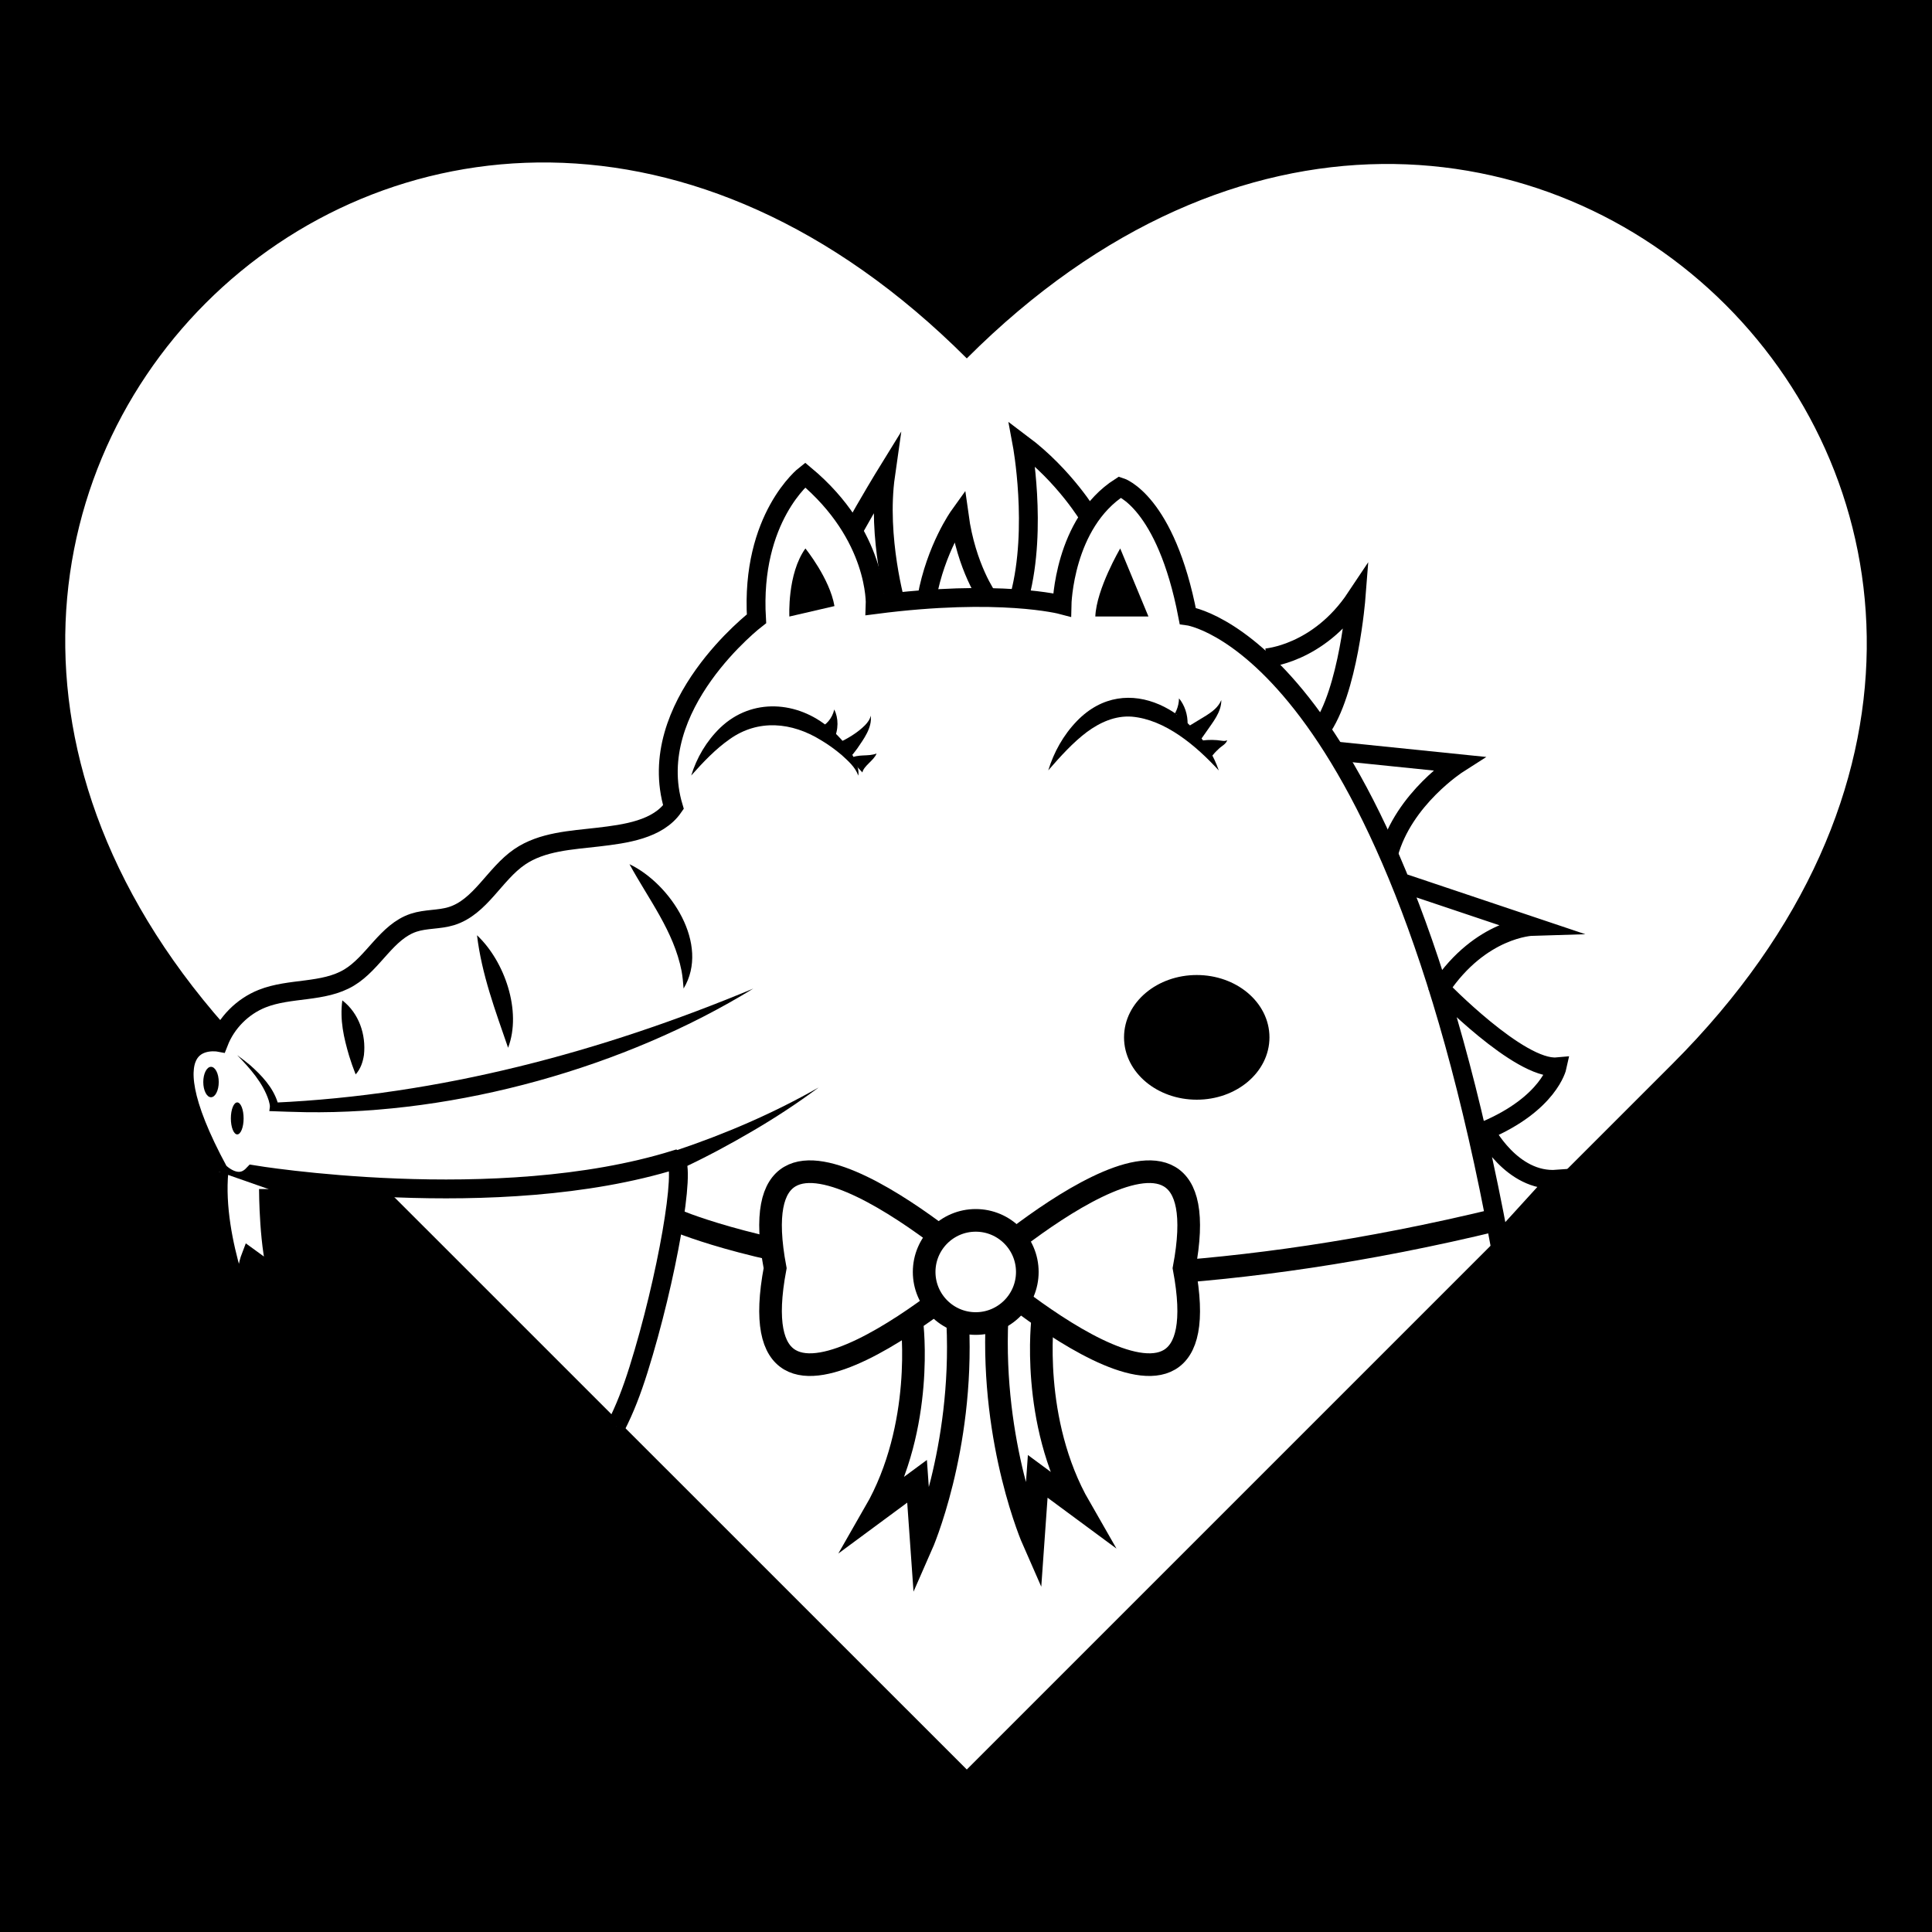 <?xml version="1.0" encoding="UTF-8"?><svg id="Layer_1" xmlns="http://www.w3.org/2000/svg" viewBox="0 0 512 512"><defs><style>.cls-1,.cls-2,.cls-3,.cls-4,.cls-5{stroke:#000;stroke-miterlimit:10;}.cls-1,.cls-6,.cls-5{fill:#fff;}.cls-1,.cls-3,.cls-4{stroke-width:5px;}.cls-2,.cls-3{fill:none;}.cls-2,.cls-5{stroke-width:6px;}</style></defs><g id="background"><rect width="512" height="512"/><path class="cls-6" d="M443.19,281.96l-186.98,186.98L69.19,281.96C-75,137.73,111.98-49.25,256.21,94.98c143.53-143.53,330.51,43.45,186.98,186.98Z"/></g><g id="dinasour"><path class="cls-1" d="M371.1,233.76l34.96,11.73s-13.62,.4-24.36,16.45c0,0,20.97,21.68,30.96,20.78,0,0-2.12,9.74-19.09,16.92,0,0,7.01,13.77,19.09,12.87l-15.26,16.74c-29.49-159.25-82.64-166.03-82.64-166.03-5.83-30.4-17.91-34.15-17.91-34.15-14.99,9.58-15.41,31.23-15.41,31.23,0,0-16.42-4.37-49.5-.08,0,0,.74-18.25-18.58-34.35,0,0-14.49,11.27-12.88,38.11,0,0-30.06,23.08-22.01,49.91-4.12,5.96-12.75,7.11-19.95,7.95s-14.86,1.17-20.84,5.26c-6.65,4.56-10.37,13.32-18.09,15.69-3.23,.99-6.76,.68-9.96,1.74-7.17,2.37-10.64,10.64-17.11,14.53-6.82,4.1-15.66,2.65-23.05,5.59-5.2,2.07-9.46,6.36-11.49,11.57,0,0-20.65-3.84,0,34.26,0,0,4.91,5.19,9.08,.82,0,0,64.58,10.73,111.87-3.97,2.96,1.71-2.13,31.45-9.72,55.64-1.79,5.69-3.65,10.52-5.95,14.99"/><path d="M179.07,304.91c13.07-4.37,25.89-9.88,37.88-16.72-5.59,4.16-11.44,8-17.46,11.52-6.08,3.57-12.2,6.86-18.62,9.86l-1.8-4.67h0Z"/><path d="M199.65,261.97c-34.11,20.96-78.63,33.37-118.69,32.77-3.2-.09-6.4-.14-9.59-.29l.15-1.09c.05-.46-.18-1.23-.31-1.74-1.51-4.66-4.98-8.52-8.35-11.99,.89,.63,2.6,1.95,3.43,2.65,3.03,2.69,5.98,5.8,7.26,9.76,.11,.42,.22,.73,.26,1.32l-1.13-1.15c43.79-1.99,86.6-13.39,126.96-30.23h0Z"/><path d="M166.82,229.02c10.92,5.22,21.39,21.26,14.34,32.95-.12-1.66-.27-3.19-.54-4.67-2.08-10.55-8.71-18.93-13.8-28.28h0Z"/><path d="M126.41,247.85c7.34,6.9,11.93,20.14,8.24,29.82-3.42-9.96-6.96-19.32-8.24-29.82h0Z"/><path d="M90.72,265.11c4.4,3.4,6.32,9.05,5.73,14.46-.27,1.81-.87,3.69-2.2,5.16-.72-1.84-1.25-3.35-1.72-4.89-1.43-4.85-2.51-9.53-1.81-14.72h0Z"/><ellipse cx="62.87" cy="296.39" rx="1.69" ry="4.24"/><ellipse cx="55.92" cy="286.75" rx="2.05" ry="4.03"/><path class="cls-3" d="M288.72,137.15s-6.44-10.94-17.86-19.5c0,0,4.14,22.2-.62,40.28"/><path class="cls-3" d="M237.55,160.62s-5.23-18.08-2.86-34.74c0,0-4.02,6.52-9.19,15.8"/><path class="cls-3" d="M261.8,158.36s-5.7-7.88-7.6-21.68c0,0-6.19,8.62-8.57,21.68"/><path class="cls-3" d="M335.52,174.35s13.85-.97,23.84-15.98c0,0-1.95,25.09-9.54,35.26"/><path class="cls-3" d="M352.89,198.92l33.6,3.44s-14.55,9.27-18.51,24.01"/><path d="M322.97,204.16c-5.98-6.52-14.15-13.47-23.04-14.24-4.37-.31-8.4,1.49-11.93,4.1-3.66,2.76-6.92,6.37-10.2,10.13,1.48-4.78,3.95-9.3,7.61-13.09,13.32-13.71,32.3-2.28,37.57,13.09h0Z"/><path d="M227.44,205.52c-.78-2.23-2.65-3.84-4.34-5.39-1.76-1.5-3.62-2.84-5.56-3.99-7.69-4.75-16.61-5.64-24.18-.24-3.66,2.55-6.93,5.97-10.18,9.62,1.45-4.68,3.99-9.08,7.71-12.68,8.38-8,20.51-7.06,28.93,.1,2.92,2.45,5.44,5.39,6.95,8.89,.46,1.16,.89,2.44,.69,3.68h0Z"/><ellipse class="cls-4" cx="317.15" cy="274.91" rx="16.77" ry="14.02"/><path class="cls-1" d="M71.15,315.11s0,16.25,2.77,23.86l-7.61-5.53s-2.77,7.26,0,17.63c0,0-10.03-22-8.3-40.56"/><path d="M222.12,196.92c2.54-1.21,5.17-2.74,7.17-4.78,.65-.7,1.27-1.49,1.46-2.5,.42,3.22-1.85,6.18-3.57,8.73-.65,.87-1.28,1.69-2.06,2.55l-3-4h0Z"/><path d="M217.16,192.85c1.7-.62,3.38-2.4,3.93-4.83,1.11,2.23,1.24,5.32-.22,8.19l-3.7-3.36h0Z"/><path d="M225.14,201.06c2.33-1.37,4.8-.46,7.16-1.37-.66,1.8-3.45,3.3-3.75,5.02l-3.41-3.66h0Z"/><path d="M311.77,188.92l.32,.06-1.88,1.59c1.27-1.24,2.19-3.23,2.24-5.5,1.44,1.75,2.38,4.25,2.27,7.03l-.02,.53-1.86,1.06-.29,.16-.79-4.94h0Z"/><path d="M314.52,192.75c1.29-.78,3.88-2.35,5.16-3.14,1.62-1.04,3.19-2.19,3.98-4.09,.05,3.2-2.28,5.9-3.98,8.4l-1.76,2.5-3.4-3.67h0Z"/><path d="M318.65,196.23c1.73-.21,3.48-.2,5.14,.07,.49,.06,.96,.13,1.43-.15-.29,1.07-1.6,1.61-2.29,2.35-.75,.68-1.41,1.41-1.98,2.18l-2.29-4.44h0Z"/><path d="M209.19,163.38s-.59-11.29,4.25-18.03c0,0,6.45,7.95,7.7,15.27l-11.95,2.77Z"/><path d="M296.87,145.35s-6.3,10.7-6.6,18.03h14.08l-7.48-18.03Z"/></g><g id="bowknot"><path class="cls-2" d="M178.53,323.16s77.25,34.33,218.46,0"/><path class="cls-5" d="M241.69,350.75s3.39,27.1-9.79,50.03l11.13-8.22,1.2,16.95s11.13-25.26,9.59-58.77"/><path class="cls-5" d="M276.35,349.44s-3.39,27.1,9.79,50.03l-11.13-8.22-1.2,16.95s-11.13-25.26-9.59-58.77"/><path class="cls-5" d="M259.61,336.08s-65.03,57.53-54.19,0c-10.84-57.53,54.19,0,54.19,0Z"/><path class="cls-5" d="M259.61,336.08s65.03,57.53,54.19,0c10.84-57.53-54.19,0-54.19,0Z"/><circle class="cls-5" cx="258.58" cy="337.08" r="13.67"/></g></svg>